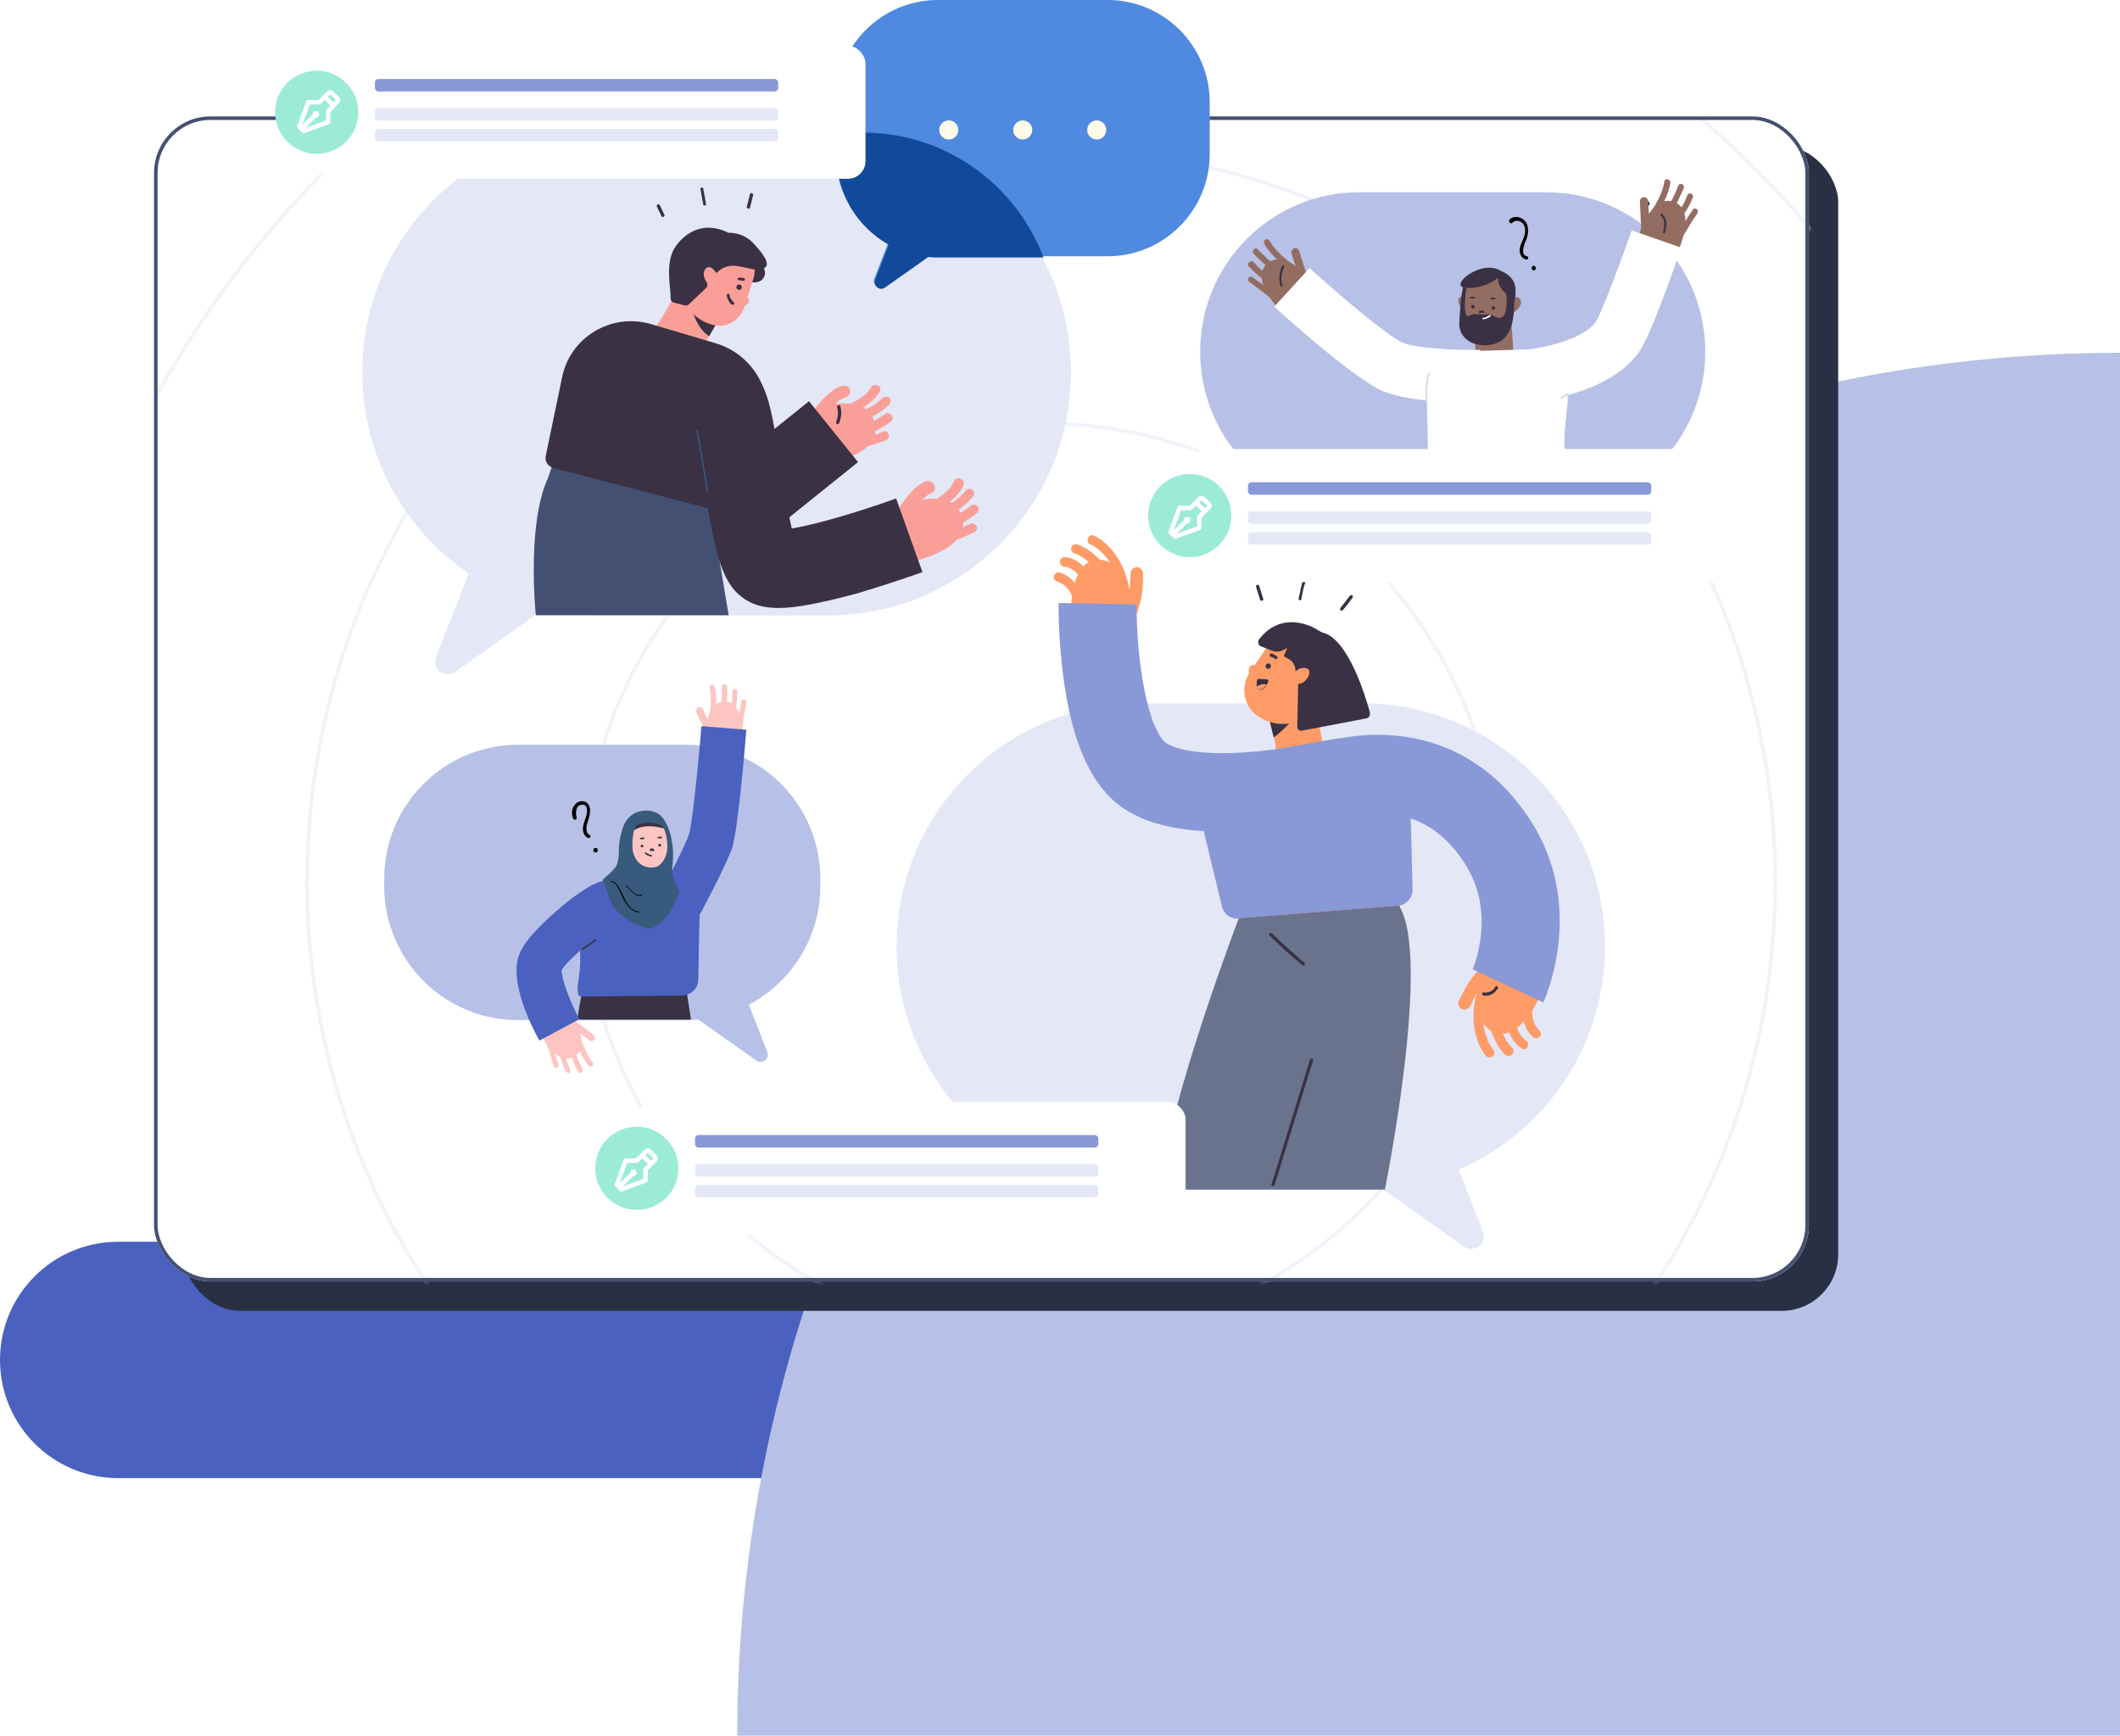 <svg width="601" height="492" viewBox="0 0 601 492" fill="none" xmlns="http://www.w3.org/2000/svg">
<path d="M0 385.5C0 366.998 14.998 352 33.5 352H601V419H33.5C14.998 419 0 404.002 0 385.5Z" fill="#4A61C0"/>
<path d="M601 100C384.504 100 209 275.504 209 492L601 492L601 100Z" fill="#B7C0E6"/>
<rect x="52.489" y="41.821" width="468.119" height="329.258" rx="15.498" fill="#293044" stroke="#293044" stroke-width="1.003"/>
<rect x="43.669" y="33" width="469.127" height="330.258" rx="16" fill="white"/>
<mask id="mask0_615_42726" style="mask-type:alpha" maskUnits="userSpaceOnUse" x="44" y="33" width="470" height="331">
<rect x="44" y="33" width="469.127" height="330.258" rx="16" fill="white"/>
</mask>
<g mask="url(#mask0_615_42726)">
<g opacity="0.5">
<path d="M295.15 380.001C366.986 380.001 425.22 321.798 425.22 250C425.22 178.203 366.986 119.999 295.15 119.999C223.315 119.999 165.081 178.203 165.081 250C165.081 321.798 223.315 380.001 295.15 380.001Z" stroke="#E4E7F6" stroke-miterlimit="10"/>
<path d="M295.15 457.994C410.082 457.994 503.254 364.871 503.254 249.999C503.254 135.127 410.082 42.005 295.15 42.005C180.218 42.005 87.047 135.127 87.047 249.999C87.047 364.871 180.218 457.994 295.15 457.994Z" stroke="#E4E7F6" stroke-miterlimit="10"/>
<path d="M295.15 536C453.186 536 581.3 407.953 581.3 250C581.3 92.047 453.186 -36 295.15 -36C137.114 -36 9 92.047 9 250C9 407.953 137.114 536 295.15 536Z" stroke="#E4E7F6" stroke-miterlimit="10"/>
</g>
</g>
<rect x="44.17" y="33.502" width="468.124" height="329.255" rx="15.498" stroke="#445072" stroke-width="1.003"/>
<path d="M467.088 58.35C467.859 58.35 467.859 57.062 467.088 57.062C466.187 57.062 466.187 58.35 467.088 58.35Z" fill="#3A3144"/>
<path d="M133.498 161.009L123.592 186.255C122.305 189.604 126.036 192.567 128.995 190.506L166.818 163.585" fill="#E4E7F6"/>
<path d="M234.745 174.405H171.578C133.497 174.405 102.75 143.62 102.75 105.493C102.75 67.495 133.497 36.581 171.578 36.581H234.745C272.697 36.581 303.573 67.366 303.573 105.493C303.573 143.62 272.697 174.405 234.745 174.405Z" fill="#E4E7F6"/>
<path d="M234.745 174.405H171.578C133.497 174.405 102.75 143.62 102.75 105.493C102.75 67.495 133.497 36.581 171.578 36.581H234.745C272.697 36.581 303.573 67.366 303.573 105.493C303.573 143.62 272.697 174.405 234.745 174.405Z" fill="#E4E7F6"/>
<path d="M238.863 109.357C237.319 109.743 236.033 110.645 234.875 111.675C233.974 112.448 233.074 113.35 232.173 114.38C230.372 116.57 228.957 118.889 227.928 121.465C227.413 122.753 227.027 124.17 226.641 125.587C226.512 126.102 226.512 126.488 226.77 127.003C227.027 127.39 227.413 127.776 227.799 127.776C228.7 128.034 229.729 127.519 229.986 126.488C230.243 124.943 230.758 123.526 231.273 122.109C231.273 122.238 231.144 122.366 231.144 122.495C231.916 120.563 232.945 118.76 234.232 117.214C234.103 117.343 234.103 117.472 233.974 117.601C235.132 116.184 236.419 114.767 237.834 113.607C237.705 113.736 237.576 113.736 237.448 113.865C237.962 113.479 238.606 113.092 239.249 112.835C239.12 112.835 238.992 112.963 238.863 112.963C239.12 112.835 239.378 112.706 239.635 112.706C240.535 112.448 241.179 111.418 240.921 110.516C240.793 109.614 239.892 109.099 238.863 109.357Z" fill="#FA9E98"/>
<path d="M231.658 115.539L232.173 131.64C232.173 131.64 251.47 129.708 247.74 119.146C245.167 111.16 231.658 115.539 231.658 115.539Z" fill="#FA9E98"/>
<path d="M246.968 109.743C246.84 110.001 246.711 110.129 246.582 110.387L246.454 110.516C246.325 110.645 246.454 110.645 246.454 110.516C246.454 110.645 246.196 110.773 246.196 110.902C245.81 111.289 245.553 111.675 245.167 111.933C245.038 112.061 244.91 112.061 244.91 112.19L244.781 112.319C244.781 112.319 244.653 112.448 244.781 112.319C244.91 112.19 244.781 112.319 244.653 112.319L244.524 112.448C244.395 112.577 244.267 112.577 244.138 112.705C243.752 112.963 243.237 113.221 242.851 113.478C240.922 114.638 238.863 115.41 236.934 116.441C235.776 117.085 234.618 117.858 233.589 118.759C233.074 119.275 233.074 120.176 233.589 120.692C234.103 121.207 234.875 121.207 235.518 120.692C235.647 120.563 235.776 120.563 235.904 120.434L236.033 120.305C236.162 120.176 235.776 120.434 236.033 120.305C236.29 120.176 236.548 119.919 236.676 119.79C237.191 119.532 237.577 119.146 238.091 118.888C239.121 118.373 240.15 117.858 241.179 117.343C243.237 116.441 245.167 115.41 246.968 113.865C247.869 113.092 248.769 112.061 249.413 111.031C249.799 110.387 249.541 109.485 248.898 109.228C248.126 108.97 247.354 109.099 246.968 109.743Z" fill="#FA9E98"/>
<path d="M250.184 112.834C249.927 113.092 249.541 113.478 249.155 113.736C249.026 113.865 248.769 113.993 248.64 114.122C248.64 114.122 248.769 114.122 248.769 113.993L248.64 114.122C248.512 114.251 248.383 114.251 248.383 114.38C247.74 114.895 246.968 115.282 246.196 115.668C245.81 115.926 245.424 116.054 245.038 116.183C244.781 116.312 244.652 116.312 244.395 116.441C244.395 116.441 244.266 116.441 244.266 116.57C244.395 116.441 244.524 116.441 244.266 116.57C244.138 116.57 244.138 116.698 244.009 116.698C243.237 117.085 242.337 117.342 241.436 117.6C240.793 117.858 240.278 118.502 240.535 119.275C240.793 119.919 241.436 120.434 242.208 120.176C245.81 119.017 249.412 117.342 252.114 114.638C252.629 114.122 252.629 113.221 252.114 112.705C251.471 112.448 250.699 112.319 250.184 112.834Z" fill="#FA9E98"/>
<path d="M250.956 117.343C249.798 118.115 248.64 118.888 247.354 119.532C247.096 119.661 246.71 119.79 246.324 119.919C246.067 120.047 246.453 119.919 246.324 119.919C246.196 119.919 246.196 119.919 246.067 120.047C245.938 120.176 245.681 120.176 245.553 120.305C244.909 120.563 244.266 120.82 243.494 120.949C242.851 121.078 242.336 121.851 242.594 122.624C242.851 123.268 243.494 123.783 244.266 123.525C247.096 122.752 249.927 121.464 252.371 119.661C252.628 119.403 252.886 119.275 253.014 118.888C253.143 118.631 253.014 118.115 252.886 117.858C252.371 117.214 251.47 116.827 250.956 117.343Z" fill="#FA9E98"/>
<path d="M250.055 122.495C249.927 122.495 249.927 122.495 250.055 122.495C250.055 122.495 249.927 122.495 249.798 122.624C249.67 122.624 249.541 122.753 249.412 122.753C249.155 122.881 248.898 123.01 248.64 123.01C248.126 123.268 247.482 123.397 246.968 123.525C245.81 123.912 244.523 124.041 243.494 124.556C242.851 124.813 242.594 125.844 242.98 126.359C243.366 127.003 244.138 127.132 244.781 126.874C244.781 126.874 244.909 126.874 244.909 126.746C245.167 126.617 244.781 126.746 244.909 126.746C245.038 126.746 245.167 126.617 245.295 126.617C245.553 126.488 245.81 126.488 246.067 126.359C246.582 126.23 247.225 126.102 247.74 125.973C249.026 125.586 250.184 125.2 251.342 124.685C251.599 124.556 251.857 124.169 251.985 123.912C252.114 123.654 251.985 123.139 251.857 122.881C251.728 122.624 251.342 122.366 251.085 122.237C250.699 122.237 250.441 122.237 250.055 122.495Z" fill="#FA9E98"/>
<path d="M211.074 152.121C206.185 152.121 201.297 150.06 197.952 145.939L173.637 115.926L190.747 101.886L211.846 127.777L229.342 113.737L243.237 130.997L221.752 148.257C218.536 150.833 214.805 152.121 211.074 152.121Z" fill="#3A3144"/>
<path d="M201.039 141.172L206.571 174.404H151.894C151.894 174.404 148.807 144.65 156.912 132.671" fill="#445072"/>
<path d="M213.647 72.776C213.647 72.776 218.793 76.383 216.092 79.217C213.904 81.535 207.858 78.315 207.858 78.315L209.659 73.42" fill="#3A3144"/>
<path d="M262.534 136.407C261.119 136.922 259.833 137.824 258.803 138.983C257.774 140.013 257.002 141.044 256.102 142.203C254.558 144.393 253.4 146.84 252.628 149.416C252.242 150.962 251.856 152.508 251.728 154.053C251.728 154.44 251.985 155.084 252.242 155.342C252.499 155.599 253.014 155.857 253.529 155.857C254.043 155.857 254.429 155.728 254.815 155.342C255.201 154.955 255.33 154.569 255.33 154.053C255.33 153.925 255.33 153.667 255.458 153.538C255.458 153.667 255.458 153.796 255.458 154.053C255.716 151.993 256.23 149.932 257.131 148.128C257.131 148.257 257.002 148.386 257.002 148.515C257.774 146.583 258.803 144.908 260.09 143.234C259.961 143.362 259.961 143.491 259.833 143.62C260.733 142.461 261.634 141.43 262.791 140.529C262.663 140.657 262.534 140.658 262.406 140.786C262.791 140.4 263.306 140.142 263.821 139.885C263.692 139.885 263.563 140.013 263.435 140.013C263.563 140.013 263.692 139.885 263.821 139.885C264.207 139.756 264.593 139.498 264.85 139.112C265.107 138.725 265.107 138.21 264.979 137.695C264.464 136.793 263.563 136.149 262.534 136.407Z" fill="#FA9E98"/>
<path d="M255.844 143.362L257.902 159.334C257.902 159.334 276.942 155.728 272.311 145.423C268.837 137.695 255.844 143.362 255.844 143.362Z" fill="#FA9E98"/>
<path d="M270.639 136.149C270.382 136.664 270.125 137.051 269.867 137.566C269.739 137.695 269.739 137.695 269.61 137.824C269.739 137.566 269.61 137.824 269.61 137.952C269.481 138.21 269.224 138.339 269.095 138.596C268.709 138.983 268.324 139.369 267.938 139.627C267.809 139.756 267.809 139.756 267.68 139.884L267.552 140.013C267.423 140.142 267.809 139.884 267.552 140.013C267.294 140.142 267.166 140.4 266.908 140.528C265.107 141.817 263.178 142.847 261.376 144.006C260.219 144.779 259.189 145.552 258.289 146.582C257.774 147.098 257.774 147.999 258.289 148.515C258.803 149.03 259.704 149.03 260.219 148.515C260.604 148.128 260.99 147.742 261.505 147.355C261.634 147.226 261.634 147.226 261.762 147.098C261.505 147.355 261.891 147.098 261.891 146.969C262.148 146.84 262.406 146.582 262.663 146.454C263.563 145.81 264.593 145.294 265.493 144.65C267.423 143.491 269.353 142.332 270.897 140.786C271.797 139.884 272.569 138.854 273.084 137.695C273.341 137.051 273.341 136.278 272.569 135.891C271.797 135.376 270.897 135.505 270.639 136.149Z" fill="#FA9E98"/>
<path d="M273.984 138.854C273.469 139.498 272.826 140.142 272.183 140.786C272.054 140.915 271.797 141.044 271.668 141.173C271.668 141.173 271.282 141.43 271.539 141.301C271.411 141.43 271.282 141.43 271.282 141.559C270.896 141.817 270.639 142.074 270.253 142.332C268.709 143.362 267.165 144.135 265.493 144.779C264.85 145.037 264.721 146.067 264.978 146.583C265.364 147.227 266.136 147.355 266.779 147.098C270.124 145.552 273.469 143.749 275.785 140.786C276.042 140.529 276.171 140.271 276.171 139.885C276.171 139.498 276.042 139.112 275.785 138.983C275.399 138.468 274.498 138.339 273.984 138.854Z" fill="#FA9E98"/>
<path d="M275.013 143.491C274.756 143.748 274.499 144.006 274.241 144.135C274.113 144.135 274.113 144.264 273.984 144.264C273.727 144.392 274.113 144.135 273.984 144.264C273.855 144.392 273.727 144.521 273.598 144.521C273.084 144.908 272.44 145.294 271.797 145.68C271.154 146.067 270.639 146.324 269.996 146.711C269.739 146.84 269.353 146.968 269.095 147.097C268.967 147.097 268.967 147.226 268.838 147.226C269.095 147.097 268.838 147.226 268.838 147.226C268.709 147.355 268.452 147.355 268.323 147.484C267.938 147.613 267.68 147.741 267.552 148.128C267.423 148.385 267.294 148.772 267.423 149.158C267.68 149.802 268.323 150.317 269.095 150.06C272.054 148.901 274.627 147.355 277.072 145.294C277.586 144.779 277.586 143.877 277.072 143.362C276.3 142.975 275.528 142.975 275.013 143.491Z" fill="#FA9E98"/>
<path d="M274.884 148.515C274.369 148.772 273.855 149.03 273.34 149.288C273.212 149.416 273.083 149.416 272.954 149.416C272.954 149.416 272.826 149.416 272.826 149.545C272.697 149.674 273.083 149.416 272.826 149.545C272.568 149.674 272.311 149.803 271.925 149.932C270.767 150.318 269.609 150.576 268.58 151.349C267.937 151.735 267.68 152.508 268.066 153.152C268.452 153.796 269.223 154.054 269.867 153.667C270.124 153.538 270.381 153.41 270.639 153.281C270.767 153.152 270.381 153.41 270.639 153.281C270.639 153.281 270.767 153.281 270.767 153.152C270.896 153.152 271.025 153.023 271.153 153.023C271.668 152.894 272.311 152.637 272.826 152.379C273.984 151.864 275.141 151.349 276.299 150.833C276.942 150.447 277.2 149.545 276.814 149.03C276.299 148.386 275.527 148.128 274.884 148.515Z" fill="#FA9E98"/>
<path d="M177.882 164.358C190.671 164.358 201.039 153.978 201.039 141.173C201.039 128.368 190.671 117.987 177.882 117.987C165.093 117.987 154.725 128.368 154.725 141.173C154.725 153.978 165.093 164.358 177.882 164.358Z" fill="#445072"/>
<path d="M197.822 100.341L186.115 92.355C188.688 88.619 190.232 85.528 192.033 82.179C192.676 81.02 193.191 79.989 193.834 78.83L206.313 85.657C205.799 86.687 205.155 87.718 204.641 88.877C202.711 92.226 200.781 96.09 197.822 100.341Z" fill="#FA9E98"/>
<path d="M196.279 87.846C196.279 87.846 197.308 92.87 201.039 95.317L204.641 89.006" fill="#3A3144"/>
<path d="M201.167 91.839L201.682 91.968C205.541 93.256 209.658 91.067 210.944 87.202L213.517 79.216C215.19 74.064 212.36 68.525 207.214 66.851C202.068 65.176 196.536 68.01 194.863 73.162L193.705 76.898C191.518 83.08 194.992 89.778 201.167 91.839Z" fill="#FA9E98"/>
<path d="M207.987 85.657C207.858 85.528 207.858 85.528 207.729 85.399L207.601 85.27C207.601 85.27 207.601 85.141 207.601 85.27C207.472 85.141 207.343 84.884 207.215 84.755C207.215 84.755 207.215 84.626 207.086 84.626V84.497C207.086 84.369 206.957 84.24 206.957 84.24C206.829 83.982 206.829 83.853 206.829 83.596C206.829 83.338 206.443 83.209 206.314 83.338C206.057 83.467 205.928 83.596 206.057 83.853C206.185 84.755 206.7 85.657 207.343 86.301C207.472 86.43 207.858 86.43 207.987 86.301C208.244 86.172 208.244 85.914 207.987 85.657Z" fill="#3A3144"/>
<path d="M209.53 82.179C209.956 82.179 210.302 81.833 210.302 81.406C210.302 80.979 209.956 80.633 209.53 80.633C209.103 80.633 208.758 80.979 208.758 81.406C208.758 81.833 209.103 82.179 209.53 82.179Z" fill="#3A3144"/>
<path d="M210.816 78.83C210.43 78.701 209.916 78.701 209.53 78.701C209.272 78.701 209.015 78.959 209.144 79.087C209.144 79.345 209.401 79.474 209.53 79.474C209.787 79.474 209.916 79.474 210.173 79.474H210.044C210.301 79.474 210.43 79.603 210.687 79.603C210.945 79.603 211.202 79.474 211.202 79.345C211.202 79.087 211.073 78.83 210.816 78.83Z" fill="#3A3144"/>
<path d="M212.231 85.656C211.845 86.558 210.173 87.46 209.272 86.687L210.688 84.24C210.816 84.111 211.717 84.24 211.845 84.368C212.489 84.755 212.489 85.27 212.231 85.656Z" fill="#FA9E98"/>
<path d="M159.356 106.91L154.725 129.194C154.339 130.739 155.368 132.285 156.912 132.671L202.969 144.651C204.255 145.037 205.671 144.393 206.314 143.234L215.062 127.39C221.623 115.669 215.577 100.985 202.712 97.249L184.443 91.84C173.251 88.619 161.672 95.575 159.356 106.91Z" fill="#3A3144"/>
<path d="M203.097 77.413C203.097 77.413 201.296 74.451 199.881 76.383C199.109 77.542 199.624 78.959 200.267 79.861C200.653 80.505 200.653 81.277 200.01 81.793L195.25 86.301C194.992 86.558 194.478 86.687 194.092 86.558L191.004 85.786C190.489 85.657 190.104 85.142 190.104 84.626C190.232 82.05 188.688 75.868 190.747 71.23C191.905 68.654 197.437 61.57 206.442 65.949C207.214 66.336 203.612 66.207 204.512 66.078C206.571 65.82 210.688 65.692 213.775 69.169C218.149 73.935 218.535 76.125 215.062 76.383C211.46 76.64 207.085 73.291 203.097 77.413Z" fill="#3A3144"/>
<path d="M220.723 172.344C216.22 172.344 213.004 171.313 210.302 169.252C204.384 164.744 202.583 156.372 199.238 135.247C198.338 129.709 197.051 121.207 196.279 119.146C196.279 119.146 196.923 120.692 198.852 122.238L212.361 104.72C217.635 108.713 218.664 115.54 221.237 131.898C222.009 136.793 223.296 144.779 224.454 149.803C230.886 148.772 242.979 145.294 254.043 141.301L261.505 162.168C261.119 162.297 252.242 165.517 242.465 168.351C232.687 170.927 225.869 172.344 220.723 172.344Z" fill="#3A3144"/>
<path d="M197.437 121.98C198.208 126.488 198.98 130.997 199.752 135.505C200.01 136.793 200.138 138.081 200.395 139.369C200.395 139.627 200.91 139.498 200.781 139.24C200.01 134.732 199.238 130.224 198.466 125.716C198.208 124.428 198.08 123.139 197.822 121.851C197.694 121.594 197.308 121.723 197.437 121.98Z" fill="#385A7D"/>
<path d="M237.318 115.411C237.704 116.828 237.576 118.245 237.061 119.533C236.932 119.791 237.061 120.048 237.19 120.177C237.318 120.306 237.704 120.177 237.833 120.048C238.476 118.503 238.734 116.828 238.219 115.154C238.09 114.638 237.19 114.896 237.318 115.411Z" fill="#3A3144"/>
<path d="M186.244 58.607C186.63 59.509 187.144 60.411 187.53 61.312C187.659 61.57 187.916 61.57 188.173 61.441C188.431 61.312 188.431 61.055 188.302 60.797C187.916 59.895 187.402 58.994 187.016 58.092C186.887 57.963 186.63 57.834 186.372 57.963C186.244 58.092 186.115 58.35 186.244 58.607Z" fill="#3A3144"/>
<path d="M198.594 53.713C198.852 55.13 199.109 56.547 199.366 57.963C199.366 58.221 199.752 58.35 199.881 58.221C200.138 58.092 200.267 57.963 200.138 57.706C199.881 56.289 199.624 54.872 199.366 53.455C199.366 53.197 198.98 53.069 198.852 53.197C198.594 53.197 198.466 53.455 198.594 53.713Z" fill="#3A3144"/>
<path d="M212.617 55.001C212.36 56.16 211.974 57.448 211.717 58.607C211.588 59.122 212.489 59.38 212.617 58.865C212.875 57.706 213.26 56.417 213.518 55.258C213.518 54.743 212.746 54.485 212.617 55.001Z" fill="#3A3144"/>
<path d="M320.04 176.08C319.783 176.08 319.526 176.08 319.397 175.952C318.497 175.565 318.111 174.535 318.497 173.633C320.426 169.254 320.426 165.518 320.426 163.715C320.426 163.071 320.426 162.556 320.555 162.169C320.812 161.267 321.713 160.623 322.614 160.752C323.514 161.01 324.157 161.912 324.029 162.813C324.029 162.942 324.029 163.328 324.029 163.586C324.029 165.647 324.029 169.898 321.842 174.921C321.456 175.694 320.684 176.08 320.04 176.08Z" fill="#FF9B66"/>
<path d="M304.088 184.066L321.198 177.755C321.198 177.755 321.198 157.918 310.906 158.691C300.614 159.593 304.088 184.066 304.088 184.066Z" fill="#FF9B66"/>
<path d="M319.14 170.026C318.496 170.026 317.853 169.511 317.853 168.867C316.438 157.532 309.491 154.441 309.105 154.312C308.462 154.054 308.076 153.281 308.462 152.508C308.719 151.864 309.491 151.478 310.134 151.864C310.52 151.993 318.754 155.6 320.426 168.609C320.555 169.382 320.04 170.026 319.268 170.155C319.268 170.026 319.268 170.026 319.14 170.026Z" fill="#FF9B66"/>
<path d="M312.449 162.684C311.935 162.684 311.549 162.427 311.291 162.04C310.777 161.396 307.689 157.789 304.602 156.888C303.958 156.63 303.444 155.986 303.701 155.213C303.958 154.569 304.602 154.054 305.373 154.312C309.362 155.471 313.478 160.237 313.607 160.881C313.864 161.525 313.35 162.298 312.707 162.555C312.707 162.555 312.578 162.684 312.449 162.684Z" fill="#FF9B66"/>
<path d="M307.69 164.874C307.175 164.874 306.789 164.616 306.532 164.101C306.532 163.972 304.86 161.01 301.643 160.623C300.871 160.495 300.357 159.851 300.486 159.078C300.614 158.305 301.257 157.79 302.029 157.918C306.661 158.562 308.976 162.813 308.976 162.942C309.234 163.586 308.976 164.359 308.333 164.745C308.076 164.745 307.947 164.874 307.69 164.874Z" fill="#FF9B66"/>
<path d="M305.245 170.026C304.731 170.026 304.216 169.64 303.959 169.125C303.959 168.996 302.801 165.776 299.713 164.874C299.07 164.616 298.555 163.972 298.813 163.199C299.07 162.555 299.713 162.04 300.485 162.298C304.988 163.715 306.403 168.352 306.532 168.352C306.789 168.996 306.275 169.769 305.631 170.026C305.503 170.026 305.374 170.026 305.245 170.026Z" fill="#FF9B66"/>
<path d="M410.481 323.822L420.387 349.069C421.673 352.417 417.943 355.38 414.984 353.319L377.032 326.527" fill="#E4E7F6"/>
<path d="M322.999 337.218H386.166C424.118 337.218 454.994 306.433 454.994 268.306C454.994 230.308 424.247 199.394 386.166 199.394H322.999C285.047 199.394 254.171 230.179 254.171 268.306C254.171 306.433 285.047 337.218 322.999 337.218Z" fill="#E4E7F6"/>
<path d="M415.113 286.21C414.727 286.21 414.341 286.081 414.083 285.823C413.311 285.179 413.183 284.149 413.697 283.376C413.697 283.247 413.955 282.989 414.083 282.732C414.984 280.929 416.656 277.064 420.902 273.329C421.674 272.685 422.703 272.814 423.346 273.458C423.989 274.231 423.861 275.261 423.218 275.905C419.615 279.125 418.072 282.474 417.3 284.149C417.042 284.793 416.785 285.179 416.656 285.437C416.142 285.952 415.627 286.21 415.113 286.21Z" fill="#FF9B66"/>
<path d="M440.586 272.556L422.446 271.011C422.446 271.011 414.084 288.915 423.732 292.65C433.381 296.386 440.586 272.556 440.586 272.556Z" fill="#FF9B66"/>
<path d="M422.317 299.735C421.931 299.735 421.545 299.606 421.288 299.348C421.031 299.091 415.113 292.264 419.101 279.898C419.358 279.254 420.13 278.868 420.774 278.997C421.417 279.254 421.803 280.027 421.674 280.671C418.201 291.491 423.089 297.288 423.347 297.545C423.861 298.06 423.732 298.962 423.218 299.477C422.961 299.606 422.703 299.735 422.317 299.735Z" fill="#FF9B66"/>
<path d="M427.591 299.349C427.334 299.349 426.948 299.22 426.691 298.962C423.603 296.129 421.931 290.203 422.059 289.431C422.188 288.658 422.831 288.271 423.603 288.271C424.246 288.4 424.632 288.915 424.761 289.431C424.889 290.203 426.305 294.84 428.62 296.901C429.135 297.417 429.264 298.189 428.749 298.834C428.363 299.22 427.977 299.349 427.591 299.349Z" fill="#FF9B66"/>
<path d="M432.095 297.416C431.838 297.416 431.58 297.288 431.323 297.159C427.335 294.583 427.206 289.688 427.206 289.688C427.206 288.915 427.849 288.4 428.493 288.4C429.264 288.4 429.779 288.915 429.779 289.688C429.779 289.817 430.036 293.295 432.609 294.969C433.253 295.355 433.381 296.128 432.995 296.772C432.867 297.159 432.481 297.416 432.095 297.416Z" fill="#FF9B66"/>
<path d="M435.439 294.325C435.182 294.325 434.796 294.196 434.539 293.939C431.065 290.847 431.709 285.952 431.709 285.952C431.837 285.18 432.481 284.793 433.252 284.793C434.024 284.922 434.41 285.566 434.41 286.339C434.41 286.468 434.024 289.945 436.34 292.006C436.855 292.522 436.983 293.294 436.469 293.939C436.211 294.067 435.825 294.325 435.439 294.325Z" fill="#FF9B66"/>
<path d="M374.074 277.709C386.721 277.709 396.973 267.444 396.973 254.781C396.973 242.119 386.721 231.854 374.074 231.854C361.426 231.854 351.174 242.119 351.174 254.781C351.174 267.444 361.426 277.709 374.074 277.709Z" fill="#F99192"/>
<path d="M374.459 219.874L361.852 215.881C362.366 213.563 360.565 204.546 358.378 200.94L369.828 194.242C372.787 199.265 376.775 212.79 374.459 219.874Z" fill="#FF9B66"/>
<path d="M359.536 202.614L361.08 209.054C361.08 209.054 364.039 206.993 368.027 202.228C367.898 202.228 364.811 203.902 359.536 202.614Z" fill="#3A3144"/>
<path d="M356.578 203.001C352.59 200.296 351.56 194.757 354.262 190.635L359.537 182.907C362.624 178.398 368.8 177.239 373.302 180.33L374.846 181.361C379.349 184.452 380.507 190.635 377.419 195.143L374.203 199.652C370.215 205.448 362.367 206.994 356.578 203.001Z" fill="#FF9B66"/>
<path d="M359.536 189.605C359.962 189.605 360.308 189.259 360.308 188.832C360.308 188.405 359.962 188.059 359.536 188.059C359.11 188.059 358.764 188.405 358.764 188.832C358.764 189.259 359.11 189.605 359.536 189.605Z" fill="#3A3144"/>
<path d="M354.262 189.089C353.747 190.12 354.004 192.052 355.419 192.438L356.706 189.604C356.835 189.347 355.934 188.703 355.805 188.703C355.034 188.316 354.519 188.574 354.262 189.089Z" fill="#FF9B66"/>
<path d="M377.805 209.57L349.759 214.593C342.683 215.882 338.18 222.837 339.853 229.793L346.414 256.971C346.928 259.161 348.858 260.578 351.045 260.32L396.33 256.713C398.646 256.585 400.447 254.524 400.447 252.076L399.804 227.345C399.546 216.01 389.126 207.509 377.805 209.57Z" fill="#8998D6"/>
<path d="M356.963 192.438L359.15 192.567C359.407 192.567 359.665 192.825 359.536 193.211C359.15 194.113 358.378 195.659 357.22 195.53C356.062 195.401 356.191 193.855 356.32 193.083C356.32 192.567 356.577 192.438 356.963 192.438Z" fill="#3A3144"/>
<path d="M357.091 195.401C357.863 195.53 358.507 194.886 359.021 194.113C358.121 193.597 356.963 194.241 356.191 194.628C356.32 195.014 356.577 195.272 357.091 195.401Z" fill="#FF9B66"/>
<path d="M357.349 183.164L360.565 184.452C361.594 184.839 362.752 184.839 363.653 184.323L364.939 183.679L363.91 185.998L365.454 186.9C366.612 187.544 367.255 188.832 367.255 190.12V190.377C367.255 190.377 368.541 188.832 370.471 189.476C372.401 190.12 370.214 193.984 368.027 193.855L367.769 206.092C367.769 206.736 368.413 207.251 369.056 207.122L387.324 203.645C388.096 203.516 388.482 202.743 388.354 201.97C387.067 197.204 382.307 181.619 375.36 179.429C374.717 179.3 374.202 178.914 373.687 178.656C371.372 177.11 363.009 173.246 356.834 181.361C356.577 182.005 356.706 182.907 357.349 183.164Z" fill="#3A3144"/>
<path d="M351.174 260.32C351.174 260.32 331.362 312.101 328.789 337.218H392.599C392.599 337.218 405.979 271.269 396.587 256.713" fill="#69738E"/>
<path d="M360.179 186.127C360.307 186.127 360.436 186.256 360.693 186.256H360.565C360.822 186.384 361.208 186.513 361.465 186.771C361.594 186.9 361.98 186.771 362.108 186.642C362.237 186.384 362.108 186.127 361.98 185.998C361.465 185.74 361.079 185.483 360.565 185.225C360.307 185.096 360.05 185.354 360.05 185.483C359.793 185.869 359.921 186.127 360.179 186.127Z" fill="#3A3144"/>
<path d="M371.372 300.379C369.957 305.016 368.542 309.525 367.127 314.162C365.711 318.799 364.296 323.307 362.881 327.944C362.109 330.52 361.337 333.096 360.437 335.672C360.308 336.188 361.08 336.445 361.337 335.93C362.752 331.293 364.168 326.785 365.583 322.148C366.998 317.511 368.413 313.002 369.828 308.365C370.6 305.789 371.372 303.213 372.273 300.637C372.401 300.122 371.629 299.864 371.372 300.379Z" fill="#3A3144"/>
<path d="M359.921 265.215C362.88 268.177 365.968 270.882 369.184 273.587C369.57 273.973 370.213 273.329 369.827 272.943C366.611 270.238 363.523 267.404 360.564 264.571C360.05 264.184 359.407 264.828 359.921 265.215Z" fill="#3A3144"/>
<path d="M346.413 235.718C331.361 235.718 320.683 232.369 314.251 225.542C307.69 218.715 303.444 207.509 301.386 191.408C299.971 180.588 300.099 171.314 300.099 170.928L322.227 171.314L311.163 171.185L322.227 171.314C322.098 183.551 324.414 204.289 330.075 210.214C331.49 211.631 337.279 213.949 350.016 213.434C359.536 213.048 367.769 211.373 367.769 211.373L372.272 233.013C371.886 233.142 362.109 235.074 350.788 235.589C349.244 235.718 347.829 235.718 346.413 235.718Z" fill="#8998D6"/>
<path d="M437.498 284.149L417.428 274.746V274.875C417.685 274.231 423.989 259.676 416.013 246.022C410.738 237.134 403.662 231.982 394.914 230.823C387.838 229.792 382.178 231.596 382.178 231.596H382.306L375.102 210.6C376.131 210.214 385.137 207.251 396.973 208.668C408.165 209.956 423.861 215.623 435.182 234.687C449.076 258.516 438.012 283.119 437.498 284.149Z" fill="#8998D6"/>
<path d="M420.645 282.217C422.189 282.475 423.861 281.573 424.633 280.156C424.89 279.641 424.119 279.254 423.861 279.77C423.218 280.929 421.931 281.573 420.516 281.315C420.259 281.315 420.13 281.573 420.13 281.702C420.259 282.088 420.388 282.217 420.645 282.217Z" fill="#3A3144"/>
<path d="M356.062 166.29C356.448 167.578 356.834 168.738 357.22 170.026C357.349 170.541 358.249 170.283 358.121 169.768C357.735 168.48 357.349 167.321 356.963 166.033C356.834 165.518 355.934 165.775 356.062 166.29Z" fill="#3A3144"/>
<path d="M369.57 163.843C368.927 165.775 368.541 167.707 368.155 169.639C368.155 169.897 368.155 170.155 368.413 170.155C368.67 170.155 368.927 170.026 368.927 169.897C369.184 167.965 369.699 166.033 370.342 164.101C370.6 163.457 369.828 163.199 369.57 163.843Z" fill="#3A3144"/>
<path d="M382.692 168.867C381.792 170.026 380.891 171.186 379.991 172.345C379.862 172.474 379.862 172.731 379.991 172.989C380.119 173.118 380.505 173.118 380.634 172.989C381.663 171.83 382.564 170.67 383.464 169.382C383.593 169.125 383.464 168.867 383.335 168.738C383.078 168.609 382.821 168.738 382.692 168.867Z" fill="#3A3144"/>
<path d="M376.776 141.044L371.115 155.6C370.343 157.532 372.53 159.206 374.203 158.047L396.073 142.59" fill="#B2EEE6"/>
<path d="M438.271 144.908H385.396C360.437 144.908 340.239 124.686 340.239 99.697C340.239 74.708 360.437 54.486 385.396 54.486H438.271C463.229 54.486 483.427 74.708 483.427 99.697C483.427 124.686 463.229 144.908 438.271 144.908Z" fill="#B7C0E6"/>
<path d="M408.938 134.347L407.395 145.038H444.575C444.575 145.038 443.417 132.286 439.686 129.065" fill="#F99192"/>
<path d="M428.371 89.582L417.715 90.252L418.433 101.693L429.089 101.023L428.371 89.582Z" fill="#936D61"/>
<path d="M425.664 91.454C423.863 95.704 419.488 96.735 419.488 96.735L418.588 91.325C418.588 91.196 426.95 88.362 425.664 91.454Z" fill="#3A3144"/>
<path d="M444.318 133.059L443.932 130.74C443.417 127.52 443.417 124.3 443.674 121.08L444.318 114.897C444.446 113.609 444.446 112.321 444.318 111.033C443.803 104.206 440.33 98.796 433.254 99.053L414.985 99.569C409.968 99.698 407.138 102.016 405.465 105.751C404.693 107.426 404.436 109.229 404.436 111.161C404.693 120.307 404.822 127.134 404.822 132.157C404.822 134.862 407.009 136.923 409.582 136.923L441.487 137.18C443.932 137.18 444.189 137.309 444.318 135.892C444.575 134.862 444.446 133.96 444.318 133.059Z" fill="white"/>
<path d="M415.885 80.376L415.242 84.112C414.341 84.112 414.856 80.247 414.856 80.247" fill="#3A3144"/>
<path d="M420.002 94.288C424.633 94.674 428.75 91.325 429.265 86.688L429.522 83.726C429.908 79.99 427.078 76.641 423.347 76.255H422.961C419.23 75.868 415.885 78.702 415.499 82.438L414.984 88.234C414.599 91.196 416.914 94.03 420.002 94.288Z" fill="#936D61"/>
<path d="M413.441 85.529C413.569 86.946 415.37 88.878 417.043 88.363L417.686 84.756C417.686 84.498 414.856 83.983 414.598 83.983C413.698 84.112 413.312 84.756 413.441 85.529Z" fill="#936D61"/>
<path d="M431.195 85.786C431.066 87.203 429.265 89.135 427.592 88.62L426.949 85.014C426.949 84.756 429.78 84.241 430.037 84.241C430.937 84.37 431.195 85.014 431.195 85.786Z" fill="#936D61"/>
<path d="M415.757 81.149C415.757 81.149 414.599 88.749 415.885 89.522C416.786 90.037 416.271 88.62 419.745 89.135C421.16 89.393 421.932 88.62 423.347 89.522C428.622 92.87 426.821 81.278 426.821 81.278L429.008 83.081C429.008 83.081 430.68 94.03 424.891 96.992C420.517 99.182 413.441 97.379 413.698 91.454C414.084 83.468 414.856 80.891 414.856 80.891" fill="#3A3144"/>
<path d="M424.633 78.831C424.633 78.702 420.645 82.18 415.242 81.535C410.739 81.02 420.002 73.163 425.662 76.898C425.662 76.898 429.522 78.186 429.65 82.051C429.779 85.915 428.493 87.203 428.493 87.203L428.235 85.915L428.364 84.24C428.493 84.112 424.762 82.695 424.633 78.831Z" fill="#3A3144"/>
<path d="M420.773 88.362C420.645 88.104 420.259 87.976 420.001 87.976C419.616 87.976 419.358 88.104 419.23 88.362C419.101 88.491 419.23 88.748 419.358 88.748C419.487 88.877 419.616 88.748 419.744 88.62C419.744 88.62 419.744 88.62 419.873 88.62C419.873 88.62 419.744 88.62 419.873 88.62C419.873 88.62 419.873 88.62 420.001 88.62C420.001 88.62 420.13 88.62 420.001 88.62C420.001 88.62 420.001 88.62 420.13 88.62C420.13 88.62 420.13 88.62 420.259 88.62C420.259 88.62 420.259 88.62 420.387 88.62C420.516 88.748 420.645 88.748 420.773 88.748C420.773 88.748 420.773 88.491 420.773 88.362Z" fill="#3A3144"/>
<path d="M421.932 89.392L421.804 89.521C421.675 89.521 421.804 89.521 421.804 89.521C421.804 89.521 421.804 89.521 421.675 89.65C421.546 89.779 421.418 89.779 421.289 89.908H421.16C421.032 89.908 421.032 89.908 420.903 90.037C420.774 90.037 420.774 90.037 420.646 90.037H420.517C420.517 90.037 420.388 90.037 420.517 90.037C420.388 90.037 420.26 90.165 420.26 90.294C420.26 90.423 420.388 90.552 420.517 90.552C421.289 90.423 421.932 90.165 422.575 89.65C422.704 89.521 422.704 89.392 422.575 89.264C422.19 89.392 422.061 89.392 421.932 89.392Z" fill="white"/>
<path d="M423.348 87.847C423.632 87.847 423.862 87.617 423.862 87.332C423.862 87.048 423.632 86.817 423.348 86.817C423.063 86.817 422.833 87.048 422.833 87.332C422.833 87.617 423.063 87.847 423.348 87.847Z" fill="#3A3144"/>
<path d="M423.861 84.498C423.604 84.369 423.218 84.369 422.832 84.369C422.703 84.369 422.575 84.498 422.575 84.627C422.575 84.756 422.703 84.885 422.832 84.885C423.089 84.885 423.218 84.885 423.475 84.885C423.475 84.885 423.475 84.885 423.347 84.885C423.475 84.885 423.604 84.885 423.604 84.885C423.733 84.885 423.861 84.885 423.99 84.627C424.119 84.756 423.99 84.498 423.861 84.498Z" fill="#3A3144"/>
<path d="M417.557 87.461C417.841 87.461 418.072 87.23 418.072 86.945C418.072 86.661 417.841 86.43 417.557 86.43C417.273 86.43 417.042 86.661 417.042 86.945C417.042 87.23 417.273 87.461 417.557 87.461Z" fill="#3A3144"/>
<path d="M418.072 84.241C417.815 84.112 417.429 84.112 417.043 84.112C416.914 84.112 416.786 84.241 416.786 84.369C416.786 84.498 416.914 84.627 417.043 84.627C417.3 84.627 417.429 84.627 417.686 84.627C417.686 84.627 417.686 84.627 417.558 84.627C417.686 84.627 417.815 84.627 417.815 84.627C417.943 84.627 418.072 84.627 418.201 84.369C418.329 84.369 418.201 84.241 418.072 84.241Z" fill="#3A3144"/>
<path d="M363.526 88.62L373.175 81.536C373.175 81.536 365.198 69.943 359.409 74.58C353.748 79.217 363.526 88.62 363.526 88.62Z" fill="#936D61"/>
<path d="M366.098 71.746C367.127 74.838 368.028 77.929 369.057 81.02C369.186 81.536 369.829 82.051 370.472 81.793C370.987 81.665 371.501 81.02 371.244 80.376C370.215 77.285 369.314 74.194 368.285 71.102C368.157 70.587 367.513 70.072 366.87 70.329C366.355 70.587 365.97 71.231 366.098 71.746Z" fill="#936D61"/>
<path d="M354.263 79.99C356.193 81.407 358.122 82.824 360.052 84.369C360.438 84.627 360.953 84.756 361.21 84.369C361.467 84.112 361.596 83.468 361.21 83.21C359.152 81.536 357.093 79.99 355.035 78.573C354.649 78.315 354.134 78.444 353.877 78.831C353.748 79.346 353.877 79.732 354.263 79.99Z" fill="#936D61"/>
<path d="M354.005 75.481C355.549 77.156 357.221 78.702 359.151 79.861C359.537 80.119 360.18 79.99 360.309 79.603C360.566 79.217 360.438 78.702 360.052 78.444C359.537 78.186 359.151 77.8 358.765 77.543C358.636 77.414 358.508 77.414 358.508 77.285L358.379 77.156C358.251 77.027 358.508 77.285 358.379 77.156C358.122 77.027 357.993 76.77 357.736 76.641C356.964 75.997 356.192 75.224 355.42 74.322C355.163 73.936 354.52 73.936 354.262 74.322C353.619 74.58 353.619 75.095 354.005 75.481Z" fill="#936D61"/>
<path d="M361.338 75.224C359.666 73.807 358.122 72.261 356.578 70.716C356.321 70.329 355.678 70.329 355.42 70.716C355.034 71.102 355.034 71.618 355.42 71.875C356.835 73.55 358.508 74.966 360.18 76.383C360.566 76.641 361.081 76.77 361.338 76.383C361.596 76.126 361.724 75.482 361.338 75.224Z" fill="#936D61"/>
<path d="M358.379 69.041C360.18 72.39 363.396 74.709 366.355 77.027C366.741 77.285 367.385 77.027 367.513 76.77C367.77 76.383 367.513 75.868 367.256 75.61C364.554 73.549 361.595 71.231 359.923 68.268C359.28 67.238 357.864 68.14 358.379 69.041Z" fill="#936D61"/>
<path d="M475.451 71.875L464.001 68.526C464.001 68.526 467.475 54.872 474.422 57.191C481.369 59.509 475.451 71.875 475.451 71.875Z" fill="#936D61"/>
<path d="M464.902 57.062C465.031 60.282 465.159 63.502 465.416 66.852C465.416 67.496 465.931 68.011 466.574 68.011C467.218 68.011 467.732 67.496 467.732 66.852C467.604 63.631 467.475 60.411 467.218 57.062C467.218 56.418 466.703 55.903 466.06 55.903C465.416 55.903 464.902 56.418 464.902 57.062Z" fill="#936D61"/>
<path d="M479.825 59.51C478.41 61.571 477.123 63.76 475.837 65.821C475.58 66.207 475.708 66.723 476.094 66.98C476.48 67.238 476.995 67.109 477.252 66.723C478.539 64.533 479.825 62.472 481.24 60.411C481.498 60.025 481.369 59.51 480.983 59.252C480.468 58.994 480.082 59.123 479.825 59.51Z" fill="#936D61"/>
<path d="M478.281 55.517C477.637 57.32 476.48 59.252 475.322 60.798C475.064 61.184 474.936 61.699 475.322 61.957C475.579 62.214 476.222 62.343 476.48 61.957C477.895 60.154 479.053 58.093 479.953 55.903C480.082 55.517 479.824 55.001 479.31 54.872C478.795 54.744 478.409 55.001 478.281 55.517Z" fill="#936D61"/>
<path d="M474.422 59.252C475.579 57.32 476.48 55.259 477.381 53.198C477.509 52.811 477.252 52.296 476.737 52.167C476.223 52.038 475.837 52.296 475.708 52.811C474.936 54.743 474.036 56.676 473.006 58.479C472.749 58.865 472.878 59.381 473.264 59.638C473.65 59.767 474.164 59.638 474.422 59.252Z" fill="#936D61"/>
<path d="M471.849 51.395C471.334 54.872 469.276 58.093 467.474 61.055C466.831 61.957 468.375 62.858 469.018 61.957C470.047 60.411 470.948 58.865 471.72 57.191C472.492 55.517 473.264 53.842 473.521 51.91C473.65 51.395 473.392 51.008 472.878 50.879C472.492 50.622 471.977 50.879 471.849 51.395Z" fill="#936D61"/>
<path d="M417.043 114.124C410.997 114.124 398.646 113.737 391.828 110.775C383.851 107.297 364.94 90.294 361.209 86.945L371.244 75.997C381.021 84.884 393.886 95.575 397.617 97.121C401.605 98.796 412.926 99.311 419.616 99.182L420.002 114.124C419.488 114.124 418.458 114.124 417.043 114.124Z" fill="white"/>
<path d="M431.581 114.123L430.81 99.311C430.81 99.311 435.312 99.053 440.458 97.636C446.248 96.09 450.493 93.901 452.423 91.196C453.967 88.748 458.855 75.868 462.586 65.305L476.609 70.2C474.036 77.671 467.732 95.575 464.516 99.955C455.253 112.578 433.897 113.995 431.581 114.123Z" fill="white"/>
<path d="M404.822 105.88C404.179 108.327 403.922 110.904 404.179 113.48C404.179 113.866 404.822 113.866 404.694 113.48C404.436 111.032 404.694 108.456 405.208 106.009C405.466 105.622 404.951 105.494 404.822 105.88Z" fill="#DADCE3"/>
<path d="M442.774 113.093C443.417 112.707 443.932 112.32 444.575 111.934C444.704 111.805 444.704 111.676 444.704 111.548C444.575 111.419 444.447 111.419 444.318 111.419C443.675 111.805 443.16 112.192 442.517 112.578C442.388 112.707 442.388 112.836 442.388 112.964C442.517 113.093 442.645 113.093 442.774 113.093Z" fill="#DADCE3"/>
<path d="M363.525 75.352C362.625 77.156 362.496 79.088 363.01 81.02C363.139 81.406 363.654 81.278 363.525 80.891C363.01 79.216 363.268 77.284 364.04 75.739C364.168 75.224 363.654 74.966 363.525 75.352Z" fill="#3A3144"/>
<path d="M470.819 61.184C472.234 62.343 471.848 64.404 471.462 65.821C471.333 66.207 471.977 66.336 471.977 65.95C472.234 64.919 472.491 63.889 472.363 62.858C472.234 61.957 471.848 61.184 471.205 60.669C470.819 60.411 470.562 60.926 470.819 61.184Z" fill="#3A3144"/>
<path d="M211.845 283.633L217.506 298.189C218.278 300.121 216.091 301.795 214.418 300.636L192.548 285.179" fill="#B7C0E6"/>
<path d="M146.877 289.172H194.606C215.576 289.172 232.558 272.17 232.558 251.174V249.113C232.558 228.118 215.576 211.115 194.606 211.115H146.877C125.907 211.115 108.925 228.118 108.925 249.113V251.174C108.925 272.17 125.907 289.172 146.877 289.172Z" fill="#B7C0E6"/>
<path d="M152.666 292.006L161.285 286.338C161.285 286.338 168.232 296.256 162.829 299.476C157.426 302.697 152.666 292.006 152.666 292.006Z" fill="#FCC5C2"/>
<path d="M166.946 294.839C164.759 293.165 162.571 291.362 160.256 289.687C159.87 289.301 159.87 288.657 160.256 288.27C160.642 287.884 161.285 287.884 161.671 288.27C163.858 289.945 166.045 291.748 168.361 293.423C168.747 293.809 168.747 294.453 168.361 294.839C167.975 295.226 167.332 295.226 166.946 294.839Z" fill="#FCC5C2"/>
<path d="M156.911 302.182C156.397 300.121 155.754 298.06 154.982 295.999C154.853 295.613 155.11 295.226 155.496 295.097C155.882 294.969 156.268 295.226 156.397 295.613C157.04 297.674 157.683 299.735 158.327 301.795C158.584 302.697 157.169 303.084 156.911 302.182Z" fill="#FCC5C2"/>
<path d="M160.513 303.856C159.613 302.181 158.969 300.249 158.455 298.446C158.326 298.059 158.584 297.673 158.969 297.544C159.355 297.415 159.741 297.673 159.87 298.059C160.256 299.863 160.899 301.537 161.671 303.212C161.8 303.598 161.8 303.985 161.414 304.242C161.285 304.242 160.771 304.113 160.513 303.856Z" fill="#FCC5C2"/>
<path d="M162.957 297.931C163.601 299.605 164.244 301.28 165.144 302.954C165.273 303.341 165.273 303.727 164.887 303.985C164.501 304.242 164.115 304.114 163.858 303.727C162.957 302.053 162.186 300.249 161.542 298.317C161.414 297.931 161.671 297.544 162.057 297.416C162.443 297.287 162.829 297.544 162.957 297.931Z" fill="#FCC5C2"/>
<path d="M166.946 302.181C164.887 299.734 163.73 296.514 162.829 293.423C162.572 292.521 163.987 292.134 164.244 293.036C164.63 294.453 165.145 295.87 165.788 297.287C166.431 298.704 167.074 299.992 167.975 301.151C168.232 301.409 168.232 301.924 167.975 302.181C167.718 302.439 167.203 302.439 166.946 302.181Z" fill="#FCC5C2"/>
<path d="M194.477 279.898L195.893 289.044H163.73C163.73 289.044 164.759 277.966 167.975 275.261" fill="#3A3144"/>
<path d="M178.378 241.568L177.128 249.976L185.018 251.152L186.268 242.743L178.378 241.568Z" fill="#FCC5C2"/>
<path d="M180.069 243.445C181.613 247.181 185.472 247.954 185.472 247.954L186.244 243.317C186.115 243.317 178.911 240.869 180.069 243.445Z" fill="#3A3144"/>
<path d="M163.858 278.868L164.116 276.936C164.501 274.231 164.63 271.397 164.373 268.563L163.858 263.153C163.73 261.994 163.73 260.964 163.858 259.804C164.373 254.008 167.332 249.242 173.378 249.5L189.202 250.015C193.448 250.144 195.892 252.076 197.436 255.296C198.079 256.713 198.337 258.387 198.337 259.933C198.079 267.662 198.079 273.458 197.951 277.709C197.951 280.156 195.892 282.088 193.448 282.217L166.303 282.474C164.244 282.474 163.987 282.603 163.858 281.315C163.73 280.413 163.73 279.641 163.858 278.868Z" fill="#4A61C0"/>
<path d="M146.877 271.525C147.649 268.821 149.708 265.085 159.356 256.841C164.245 252.72 167.976 250.787 168.233 250.659L176.596 259.675C168.619 265.472 160.643 272.427 159.228 275.003C159.099 277.193 161.415 283.633 164.245 288.914L152.924 294.968C150.351 290.46 144.819 278.867 146.877 271.525Z" fill="#4A61C0"/>
<path d="M184.829 246.022C180.841 246.408 177.238 243.446 176.852 239.453L176.595 236.877C176.338 233.656 178.654 230.694 181.87 230.436H182.256C185.472 230.179 188.431 232.497 188.688 235.717L189.203 240.741C189.589 243.317 187.53 245.764 184.829 246.022Z" fill="#FCC5C2"/>
<path d="M184.186 240.87C184.314 240.612 184.571 240.484 184.829 240.484C185.086 240.484 185.343 240.612 185.472 240.87C185.601 240.999 185.472 241.128 185.343 241.256C185.215 241.385 185.086 241.256 184.957 241.128C184.829 241.256 184.7 241.256 184.571 241.256C184.186 241.128 184.186 240.999 184.186 240.87Z" fill="#3A3144"/>
<path d="M183.285 241.772L183.414 241.9C183.414 241.9 183.414 241.9 183.542 241.9C183.671 242.029 183.8 242.029 183.928 242.158C183.928 242.158 183.928 242.158 184.057 242.158C184.057 242.158 184.186 242.158 184.186 242.287C184.314 242.287 184.314 242.287 184.443 242.287H184.572C184.7 242.287 184.829 242.416 184.829 242.544C184.829 242.673 184.7 242.802 184.572 242.802C183.928 242.673 183.285 242.416 182.899 242.029C182.771 241.9 182.771 241.772 182.899 241.643C183.028 241.643 183.157 241.643 183.285 241.772Z" fill="#3A3144"/>
<path d="M181.998 240.226C182.211 240.226 182.384 240.053 182.384 239.84C182.384 239.626 182.211 239.453 181.998 239.453C181.785 239.453 181.612 239.626 181.612 239.84C181.612 240.053 181.785 240.226 181.998 240.226Z" fill="#3A3144"/>
<path d="M181.484 237.521C181.741 237.521 181.998 237.392 182.384 237.392C182.513 237.392 182.642 237.521 182.642 237.65C182.642 237.779 182.513 237.907 182.384 237.907C182.256 237.907 181.998 237.907 181.87 237.907C181.87 237.907 181.87 237.907 181.998 237.907C181.87 237.907 181.87 237.907 181.741 237.907C181.612 237.907 181.484 237.907 181.484 237.779C181.355 237.65 181.355 237.521 181.484 237.521Z" fill="#3A3144"/>
<path d="M187.016 239.968C187.229 239.968 187.402 239.795 187.402 239.581C187.402 239.368 187.229 239.195 187.016 239.195C186.803 239.195 186.63 239.368 186.63 239.581C186.63 239.795 186.803 239.968 187.016 239.968Z" fill="#3A3144"/>
<path d="M186.501 237.263C186.759 237.263 187.016 237.134 187.402 237.134C187.53 237.134 187.659 237.263 187.659 237.392C187.659 237.521 187.53 237.65 187.402 237.65C187.273 237.65 187.016 237.65 186.887 237.65C186.887 237.65 186.887 237.65 187.016 237.65C186.887 237.65 186.887 237.65 186.759 237.65C186.63 237.65 186.501 237.65 186.501 237.521C186.373 237.392 186.373 237.263 186.501 237.263Z" fill="#3A3144"/>
<path d="M210.816 210.084L200.524 211.372C200.524 211.372 198.723 199.393 205.027 198.878C211.33 198.363 210.816 210.084 210.816 210.084Z" fill="#FCC5C2"/>
<path d="M199.238 200.939C200.396 203.515 201.682 205.963 202.84 208.539C203.097 209.054 202.969 209.569 202.454 209.956C202.068 210.213 201.296 210.084 201.039 209.569C199.881 206.993 198.595 204.546 197.437 201.97C197.179 201.454 197.308 200.939 197.823 200.553C198.337 200.295 198.981 200.424 199.238 200.939Z" fill="#FCC5C2"/>
<path d="M211.588 199.136C211.202 201.197 210.816 203.386 210.559 205.576C210.559 205.962 210.044 206.22 209.658 206.091C209.272 205.962 209.144 205.576 209.144 205.19C209.401 203 209.787 200.939 210.173 198.749C210.301 198.363 210.687 198.105 211.073 198.234C211.459 198.363 211.717 198.749 211.588 199.136Z" fill="#FCC5C2"/>
<path d="M209.015 196.044C209.015 197.976 208.886 199.909 208.372 201.841C208.114 202.742 206.699 202.356 206.956 201.454C207.471 199.651 207.6 197.848 207.6 196.044C207.6 195.658 207.986 195.271 208.372 195.271C208.758 195.271 209.015 195.658 209.015 196.044Z" fill="#FCC5C2"/>
<path d="M204.384 200.295C204.641 198.363 204.641 196.56 204.641 194.627C204.641 193.726 206.056 193.726 206.185 194.627C206.185 196.56 206.185 198.363 205.928 200.295C205.928 200.681 205.67 201.068 205.156 201.068C204.77 201.068 204.255 200.681 204.384 200.295Z" fill="#FCC5C2"/>
<path d="M202.583 194.628C203.355 197.848 202.841 201.197 202.326 204.288C202.326 204.675 201.811 204.933 201.426 204.804C201.04 204.675 200.782 204.288 200.911 203.902C201.426 201.068 201.811 197.848 201.168 195.014C200.911 194.113 202.326 193.726 202.583 194.628Z" fill="#FCC5C2"/>
<path d="M196.664 262.509C198.208 259.675 205.927 245.249 207.599 240.225C209.143 235.202 211.073 213.433 211.587 206.864L198.851 205.834C197.822 218.586 196.149 233.785 195.377 236.361C194.477 239.195 189.073 249.886 185.471 256.455L196.664 262.509Z" fill="#4A61C0"/>
<path d="M168.876 266.631C167.718 267.533 166.561 268.434 165.274 269.207C165.017 269.336 164.759 268.949 165.017 268.821C166.303 268.048 167.461 267.275 168.49 266.373C168.876 266.116 169.134 266.373 168.876 266.631Z" fill="#3A3144"/>
<path d="M179.94 234.429L179.683 235.459C179.683 235.459 181.998 233.141 188.174 234.815C188.174 234.815 188.174 232.368 183.028 232.497C180.969 232.497 179.94 234.429 179.94 234.429Z" fill="#3A3144"/>
<path d="M190.619 245.506C191.519 238.551 189.204 232.239 186.631 230.693C185.473 230.049 183.929 229.277 180.713 230.178C179.169 230.693 177.239 232.239 176.467 234.944C174.666 241.127 176.081 240.869 174.923 244.991C174.537 246.408 170.807 249.371 170.807 249.371C170.935 249.499 172.222 252.72 172.736 254.523C174.28 260.319 183.157 263.282 183.929 263.282C188.946 262.766 192.42 253.879 192.549 252.848C192.549 252.075 190.104 248.727 190.619 245.506ZM185.344 233.27C186.502 233.527 187.274 233.914 187.788 234.171C187.788 234.171 189.204 236.103 189.204 239.839C189.204 243.188 187.274 245.764 185.344 245.893C180.713 246.279 179.426 242.286 179.298 240.483C179.169 237.005 179.941 234.429 179.941 234.429C180.327 233.785 183.286 232.883 185.344 233.27Z" fill="#385A7D"/>
<path d="M173.25 250.015C174.408 250.015 175.051 251.431 175.566 252.333C176.081 253.364 176.467 254.394 176.981 255.296C177.882 256.841 179.168 258.387 180.969 258.645C181.227 258.645 181.227 258.387 181.098 258.387C178.911 258.129 177.624 256.069 176.853 254.265C176.338 253.235 175.952 252.204 175.309 251.303C174.794 250.53 174.28 249.886 173.25 249.757C173.122 249.628 173.122 250.015 173.25 250.015Z" fill="black"/>
<path d="M177.495 251.045C178.138 251.818 178.782 252.591 179.553 253.235C180.197 253.75 181.097 254.137 181.869 253.879C182.126 253.75 181.998 253.493 181.74 253.622C180.969 253.879 180.068 253.493 179.553 252.978C178.91 252.462 178.267 251.689 177.752 251.045C177.624 250.788 177.366 250.917 177.495 251.045Z" fill="black"/>
<path d="M163.473 231.724C163.087 230.436 163.216 228.117 165.017 228.117C166.561 227.988 166.561 229.792 166.303 230.822C166.046 232.11 165.403 233.269 165.274 234.557C165.146 235.717 165.532 237.005 166.689 237.52C167.204 237.778 167.719 236.876 167.204 236.747C166.175 236.232 166.175 235.073 166.303 234.042C166.561 232.883 167.075 231.853 167.204 230.693C167.333 229.663 167.333 228.504 166.561 227.731C165.66 226.829 164.245 226.958 163.345 227.731C162.058 228.761 161.929 230.564 162.444 231.981C162.701 232.625 163.602 232.368 163.473 231.724Z" fill="black"/>
<path d="M168.875 241.642C169.647 241.642 169.647 240.354 168.875 240.354C167.974 240.354 167.974 241.642 168.875 241.642Z" fill="black"/>
<path d="M428.751 63.116C429.523 62.344 430.681 62.472 431.453 63.116C432.611 64.018 432.482 65.821 432.096 66.981C431.71 68.269 430.81 69.557 430.81 70.974C430.81 72.133 431.453 73.292 432.611 73.55C433.254 73.679 433.511 72.777 432.868 72.648C431.196 72.262 431.839 70.201 432.225 69.042C432.868 67.625 433.383 66.208 433.125 64.533C432.997 63.245 432.225 62.215 430.938 61.7C429.909 61.313 428.623 61.442 427.851 62.344C427.593 62.988 428.365 63.632 428.751 63.116Z" fill="black"/>
<path d="M434.797 76.641C435.569 76.641 435.569 75.353 434.797 75.353C434.025 75.353 434.025 76.641 434.797 76.641Z" fill="black"/>
<path d="M313.995 0H265.88C249.927 0 236.934 13.009 236.934 28.982V43.794C236.934 54.614 242.98 64.146 251.728 69.041L247.869 78.959C247.226 80.633 249.155 82.308 250.699 81.149L262.921 72.519C263.95 72.647 264.851 72.647 265.88 72.647H313.995C329.948 72.647 342.942 59.638 342.942 43.666V28.982C342.942 13.009 329.948 0 313.995 0Z" fill="#4F8AE0"/>
<path d="M244.49 37.567H237.157V44.136C237.157 54.956 243.204 64.488 251.952 69.382L248.093 79.3C247.449 80.975 249.379 82.65 250.923 81.49L263.145 72.86C264.174 72.989 265.074 72.989 266.104 72.989H295.822C287.974 52.251 268.033 37.567 244.49 37.567Z" fill="#124A9B"/>
<path d="M268.968 39.544C270.46 39.544 271.669 38.333 271.669 36.839C271.669 35.345 270.46 34.134 268.968 34.134C267.476 34.134 266.266 35.345 266.266 36.839C266.266 38.333 267.476 39.544 268.968 39.544Z" fill="#FFFBE9"/>
<path d="M289.938 39.544C291.43 39.544 292.639 38.333 292.639 36.839C292.639 35.345 291.43 34.134 289.938 34.134C288.445 34.134 287.236 35.345 287.236 36.839C287.236 38.333 288.445 39.544 289.938 39.544Z" fill="#FFFBE9"/>
<path d="M310.908 39.544C312.4 39.544 313.61 38.333 313.61 36.839C313.61 35.345 312.4 34.134 310.908 34.134C309.416 34.134 308.207 35.345 308.207 36.839C308.207 38.333 309.416 39.544 310.908 39.544Z" fill="#FFFBE9"/>
<g filter="url(#filter0_d_615_42726)">
<rect x="180.535" y="312.32" width="155.571" height="37.714" rx="5" fill="white"/>
</g>
<g filter="url(#filter1_d_615_42726)">
<circle cx="180.535" cy="331.178" r="11.786" fill="#9BEBD7"/>
</g>
<rect x="197.035" y="329.999" width="114.321" height="3.536" rx="1" fill="#E4E7F5"/>
<rect x="197.035" y="321.749" width="114.321" height="3.536" rx="1" fill="#8998D6"/>
<rect x="197.035" y="335.892" width="114.321" height="3.536" rx="1" fill="#E4E7F5"/>
<g filter="url(#filter2_d_615_42726)">
<rect x="89.786" y="12.964" width="155.571" height="37.714" rx="5" fill="white"/>
</g>
<g filter="url(#filter3_d_615_42726)">
<circle cx="89.786" cy="31.821" r="11.786" fill="#9BEBD7"/>
</g>
<rect x="106.286" y="30.643" width="114.321" height="3.536" rx="1" fill="#E4E7F5"/>
<rect x="106.286" y="22.393" width="114.321" height="3.536" rx="1" fill="#8998D6"/>
<rect x="106.286" y="36.536" width="114.321" height="3.536" rx="1" fill="#E4E7F5"/>
<g filter="url(#filter4_d_615_42726)">
<rect x="337.285" y="127.285" width="155.571" height="37.714" rx="5" fill="white"/>
</g>
<g filter="url(#filter5_d_615_42726)">
<circle cx="337.285" cy="146.142" r="11.786" fill="#9BEBD7"/>
</g>
<rect x="353.785" y="144.964" width="114.321" height="3.536" rx="1" fill="#E4E7F5"/>
<rect x="353.785" y="136.714" width="114.321" height="3.536" rx="1" fill="#8998D6"/>
<rect x="353.785" y="150.857" width="114.321" height="3.536" rx="1" fill="#E4E7F5"/>
<path d="M184.503 325.874C184.029 325.403 183.204 325.404 182.735 325.877L181.62 326.996L180.241 328.375H177.375C177.247 328.375 177.122 328.414 177.017 328.488C176.912 328.562 176.832 328.666 176.788 328.786L174.288 335.661C174.205 335.889 174.262 336.145 174.433 336.317L175.683 337.567C175.767 337.651 175.874 337.71 175.99 337.735C176.106 337.761 176.227 337.753 176.339 337.712L183.214 335.212C183.334 335.168 183.439 335.088 183.512 334.983C183.586 334.878 183.625 334.753 183.625 334.625V331.759L185.004 330.379V330.379H185.005L186.125 329.256C186.361 329.019 186.491 328.705 186.491 328.371C186.491 328.037 186.36 327.723 186.123 327.487L184.503 325.874ZM182.558 331.058C182.5 331.116 182.454 331.185 182.423 331.261C182.391 331.337 182.375 331.418 182.375 331.5V334.188L176.594 336.289L179.514 333.37C179.53 333.371 179.546 333.375 179.563 333.375C179.748 333.375 179.929 333.32 180.083 333.217C180.238 333.114 180.358 332.968 180.429 332.796C180.5 332.625 180.518 332.437 180.482 332.255C180.446 332.073 180.357 331.906 180.225 331.775C180.094 331.644 179.927 331.554 179.745 331.518C179.564 331.482 179.375 331.5 179.204 331.571C179.033 331.642 178.886 331.763 178.783 331.917C178.68 332.071 178.625 332.252 178.625 332.438C178.625 332.454 178.629 332.47 178.63 332.486L175.711 335.406L177.813 329.625H180.5C180.666 329.625 180.825 329.559 180.942 329.442L182.063 328.321L183.679 329.938L182.558 331.058ZM184.562 329.053L182.946 327.437L183.62 326.759L185.241 328.373L184.562 329.053Z" fill="white"/>
<path d="M94.503 25.874C94.029 25.403 93.204 25.404 92.735 25.877L91.62 26.996L90.241 28.375H87.375C87.247 28.375 87.122 28.414 87.017 28.488C86.912 28.562 86.832 28.666 86.788 28.786L84.288 35.661C84.205 35.889 84.262 36.145 84.433 36.317L85.683 37.567C85.767 37.651 85.874 37.71 85.99 37.735C86.106 37.761 86.227 37.753 86.339 37.712L93.214 35.212C93.334 35.168 93.439 35.089 93.512 34.983C93.586 34.879 93.625 34.753 93.625 34.625V31.759L95.004 30.38V30.379H95.005L96.125 29.256C96.361 29.02 96.491 28.705 96.491 28.371C96.491 28.037 96.36 27.723 96.123 27.487L94.503 25.874ZM92.558 31.058C92.5 31.116 92.454 31.185 92.422 31.261C92.391 31.337 92.375 31.418 92.375 31.5V34.188L86.594 36.289L89.514 33.37C89.53 33.371 89.546 33.375 89.563 33.375C89.748 33.375 89.929 33.32 90.083 33.217C90.238 33.114 90.358 32.968 90.429 32.796C90.5 32.625 90.518 32.437 90.482 32.255C90.446 32.073 90.357 31.906 90.225 31.775C90.094 31.644 89.927 31.554 89.746 31.518C89.564 31.482 89.375 31.5 89.204 31.571C89.032 31.642 88.886 31.763 88.783 31.917C88.68 32.071 88.625 32.252 88.625 32.438C88.625 32.454 88.629 32.47 88.63 32.486L85.711 35.406L87.813 29.625H90.5C90.666 29.625 90.825 29.559 90.942 29.442L92.063 28.321L93.679 29.938L92.558 31.058ZM94.562 29.053L92.946 27.437L93.62 26.759L95.241 28.373L94.562 29.053Z" fill="white"/>
<path d="M341.503 140.874C341.029 140.403 340.204 140.404 339.735 140.877L338.62 141.996L337.241 143.375H334.375C334.247 143.375 334.122 143.414 334.017 143.488C333.912 143.562 333.832 143.666 333.788 143.786L331.288 150.661C331.205 150.889 331.262 151.145 331.433 151.317L332.683 152.567C332.767 152.651 332.874 152.71 332.99 152.735C333.106 152.761 333.227 152.753 333.339 152.712L340.214 150.212C340.334 150.168 340.439 150.088 340.512 149.983C340.586 149.878 340.625 149.753 340.625 149.625V146.759L342.004 145.379V145.379H342.005L343.125 144.256C343.361 144.019 343.491 143.705 343.491 143.371C343.491 143.037 343.36 142.723 343.123 142.487L341.503 140.874ZM339.558 146.058C339.5 146.116 339.454 146.185 339.423 146.261C339.391 146.337 339.375 146.418 339.375 146.5V149.188L333.594 151.289L336.514 148.37C336.53 148.371 336.546 148.375 336.563 148.375C336.748 148.375 336.929 148.32 337.083 148.217C337.238 148.114 337.358 147.968 337.429 147.796C337.5 147.625 337.518 147.437 337.482 147.255C337.446 147.073 337.357 146.906 337.225 146.775C337.094 146.644 336.927 146.554 336.745 146.518C336.564 146.482 336.375 146.5 336.204 146.571C336.033 146.642 335.886 146.763 335.783 146.917C335.68 147.071 335.625 147.252 335.625 147.438C335.625 147.454 335.629 147.47 335.63 147.486L332.711 150.406L334.813 144.625H337.5C337.666 144.625 337.825 144.559 337.942 144.442L339.063 143.321L340.679 144.938L339.558 146.058ZM341.562 144.053L339.946 142.437L340.62 141.759L342.241 143.373L341.562 144.053Z" fill="white"/>
<defs>
<filter id="filter0_d_615_42726" x="170.535" y="302.32" width="175.571" height="57.714" filterUnits="userSpaceOnUse" color-interpolation-filters="sRGB">
<feFlood flood-opacity="0" result="BackgroundImageFix"/>
<feColorMatrix in="SourceAlpha" type="matrix" values="0 0 0 0 0 0 0 0 0 0 0 0 0 0 0 0 0 0 127 0" result="hardAlpha"/>
<feOffset/>
<feGaussianBlur stdDeviation="5"/>
<feColorMatrix type="matrix" values="0 0 0 0 0.847 0 0 0 0 0.871 0 0 0 0 0.922 0 0 0 0.5 0"/>
<feBlend mode="normal" in2="BackgroundImageFix" result="effect1_dropShadow_615_42726"/>
<feBlend mode="normal" in="SourceGraphic" in2="effect1_dropShadow_615_42726" result="shape"/>
</filter>
<filter id="filter1_d_615_42726" x="158.75" y="309.392" width="43.571" height="43.571" filterUnits="userSpaceOnUse" color-interpolation-filters="sRGB">
<feFlood flood-opacity="0" result="BackgroundImageFix"/>
<feColorMatrix in="SourceAlpha" type="matrix" values="0 0 0 0 0 0 0 0 0 0 0 0 0 0 0 0 0 0 127 0" result="hardAlpha"/>
<feOffset/>
<feGaussianBlur stdDeviation="5"/>
<feColorMatrix type="matrix" values="0 0 0 0 0.847 0 0 0 0 0.871 0 0 0 0 0.922 0 0 0 0.5 0"/>
<feBlend mode="normal" in2="BackgroundImageFix" result="effect1_dropShadow_615_42726"/>
<feBlend mode="normal" in="SourceGraphic" in2="effect1_dropShadow_615_42726" result="shape"/>
</filter>
<filter id="filter2_d_615_42726" x="79.786" y="2.964" width="175.571" height="57.714" filterUnits="userSpaceOnUse" color-interpolation-filters="sRGB">
<feFlood flood-opacity="0" result="BackgroundImageFix"/>
<feColorMatrix in="SourceAlpha" type="matrix" values="0 0 0 0 0 0 0 0 0 0 0 0 0 0 0 0 0 0 127 0" result="hardAlpha"/>
<feOffset/>
<feGaussianBlur stdDeviation="5"/>
<feColorMatrix type="matrix" values="0 0 0 0 0.847 0 0 0 0 0.871 0 0 0 0 0.922 0 0 0 0.5 0"/>
<feBlend mode="normal" in2="BackgroundImageFix" result="effect1_dropShadow_615_42726"/>
<feBlend mode="normal" in="SourceGraphic" in2="effect1_dropShadow_615_42726" result="shape"/>
</filter>
<filter id="filter3_d_615_42726" x="68" y="10.036" width="43.571" height="43.571" filterUnits="userSpaceOnUse" color-interpolation-filters="sRGB">
<feFlood flood-opacity="0" result="BackgroundImageFix"/>
<feColorMatrix in="SourceAlpha" type="matrix" values="0 0 0 0 0 0 0 0 0 0 0 0 0 0 0 0 0 0 127 0" result="hardAlpha"/>
<feOffset/>
<feGaussianBlur stdDeviation="5"/>
<feColorMatrix type="matrix" values="0 0 0 0 0.847 0 0 0 0 0.871 0 0 0 0 0.922 0 0 0 0.5 0"/>
<feBlend mode="normal" in2="BackgroundImageFix" result="effect1_dropShadow_615_42726"/>
<feBlend mode="normal" in="SourceGraphic" in2="effect1_dropShadow_615_42726" result="shape"/>
</filter>
<filter id="filter4_d_615_42726" x="327.285" y="117.285" width="175.571" height="57.714" filterUnits="userSpaceOnUse" color-interpolation-filters="sRGB">
<feFlood flood-opacity="0" result="BackgroundImageFix"/>
<feColorMatrix in="SourceAlpha" type="matrix" values="0 0 0 0 0 0 0 0 0 0 0 0 0 0 0 0 0 0 127 0" result="hardAlpha"/>
<feOffset/>
<feGaussianBlur stdDeviation="5"/>
<feColorMatrix type="matrix" values="0 0 0 0 0.847 0 0 0 0 0.871 0 0 0 0 0.922 0 0 0 0.5 0"/>
<feBlend mode="normal" in2="BackgroundImageFix" result="effect1_dropShadow_615_42726"/>
<feBlend mode="normal" in="SourceGraphic" in2="effect1_dropShadow_615_42726" result="shape"/>
</filter>
<filter id="filter5_d_615_42726" x="315.5" y="124.356" width="43.571" height="43.571" filterUnits="userSpaceOnUse" color-interpolation-filters="sRGB">
<feFlood flood-opacity="0" result="BackgroundImageFix"/>
<feColorMatrix in="SourceAlpha" type="matrix" values="0 0 0 0 0 0 0 0 0 0 0 0 0 0 0 0 0 0 127 0" result="hardAlpha"/>
<feOffset/>
<feGaussianBlur stdDeviation="5"/>
<feColorMatrix type="matrix" values="0 0 0 0 0.847 0 0 0 0 0.871 0 0 0 0 0.922 0 0 0 0.5 0"/>
<feBlend mode="normal" in2="BackgroundImageFix" result="effect1_dropShadow_615_42726"/>
<feBlend mode="normal" in="SourceGraphic" in2="effect1_dropShadow_615_42726" result="shape"/>
</filter>
</defs>
</svg>
